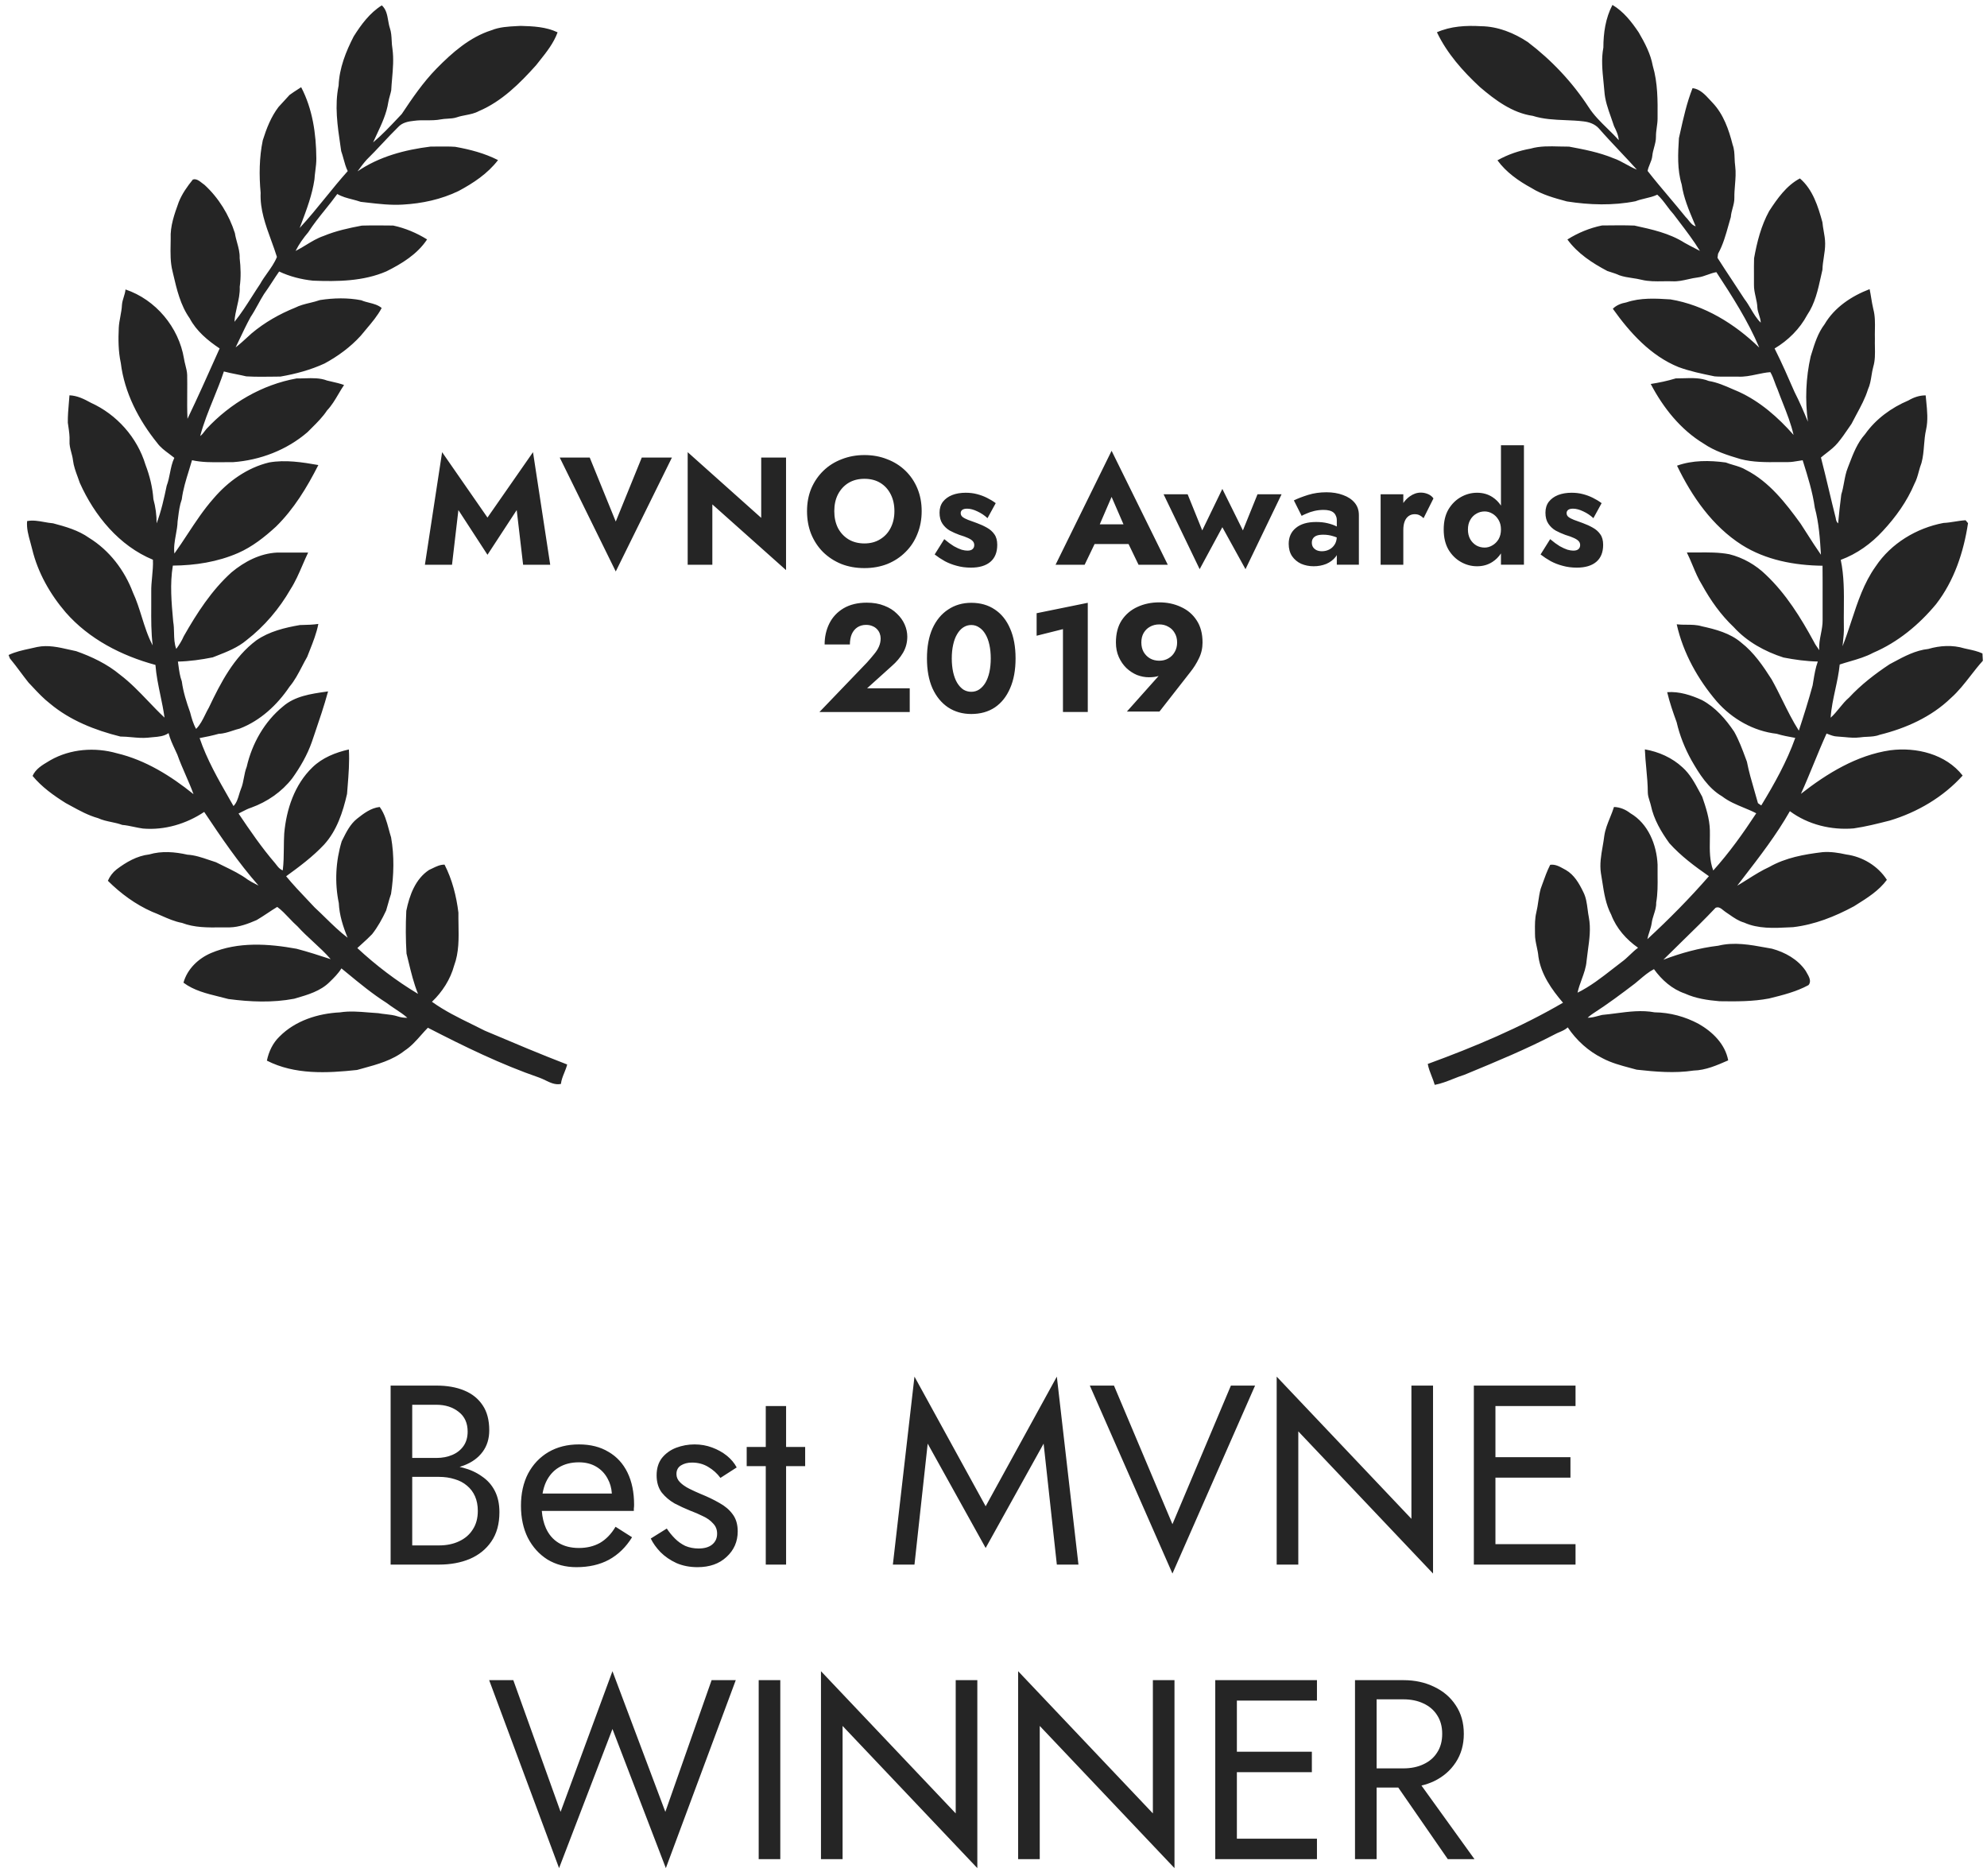 <svg width="215" height="203" viewBox="0 0 215 203" fill="none" xmlns="http://www.w3.org/2000/svg">
<path fill-rule="evenodd" clip-rule="evenodd" d="M177.31 3.501C176.54 2.359 175.673 1.242 174.471 0.533C173.726 1.952 173.493 3.558 173.49 5.146C173.252 6.383 173.379 7.63 173.505 8.87C173.538 9.198 173.572 9.526 173.598 9.853C173.66 10.847 173.99 11.776 174.32 12.703C174.431 13.018 174.543 13.332 174.644 13.648C174.881 14.129 175.12 14.621 175.153 15.167C174.766 14.727 174.346 14.316 173.926 13.905C173.192 13.187 172.458 12.469 171.9 11.6C170.131 8.888 167.884 6.503 165.311 4.55C163.813 3.558 162.067 2.854 160.252 2.836C158.643 2.741 156.974 2.83 155.48 3.49C156.572 5.775 158.277 7.698 160.118 9.407C161.779 10.826 163.635 12.219 165.854 12.535C166.999 12.9 168.192 12.95 169.386 12.999C170.041 13.026 170.697 13.053 171.345 13.133C171.961 13.202 172.578 13.421 173.003 13.894C173.737 14.734 174.501 15.545 175.265 16.355C175.887 17.015 176.509 17.675 177.114 18.35C176.705 18.191 176.321 17.979 175.938 17.767C175.491 17.52 175.044 17.274 174.558 17.111C173.027 16.478 171.398 16.167 169.781 15.864C169.43 15.867 169.076 15.857 168.722 15.848C167.674 15.819 166.622 15.79 165.608 16.081C164.356 16.3 163.141 16.721 162.03 17.344C162.968 18.637 164.315 19.579 165.7 20.335C166.866 21.067 168.199 21.428 169.515 21.785L169.547 21.793C171.996 22.177 174.526 22.256 176.968 21.772C177.313 21.636 177.673 21.551 178.033 21.465C178.472 21.361 178.911 21.257 179.323 21.061C179.723 21.417 180.041 21.844 180.36 22.272C180.59 22.581 180.82 22.89 181.082 23.173C181.286 23.446 181.493 23.717 181.699 23.988C182.481 25.015 183.263 26.042 183.938 27.145C183.758 27.05 183.578 26.957 183.398 26.865C183.014 26.667 182.63 26.47 182.257 26.257C180.634 25.229 178.737 24.815 176.89 24.412L176.855 24.404C175.771 24.363 174.685 24.377 173.603 24.39L173.336 24.393C172.01 24.667 170.742 25.187 169.599 25.91C170.7 27.422 172.292 28.464 173.919 29.318C174.027 29.354 174.136 29.389 174.245 29.424C174.574 29.528 174.902 29.633 175.217 29.78C175.67 29.94 176.143 30.012 176.616 30.083C176.958 30.134 177.3 30.186 177.635 30.271C178.391 30.454 179.165 30.443 179.938 30.431C180.277 30.426 180.615 30.421 180.952 30.433C181.535 30.467 182.097 30.34 182.661 30.213C183.009 30.134 183.357 30.056 183.712 30.015C184.077 29.969 184.42 29.846 184.763 29.723C185.075 29.611 185.387 29.498 185.717 29.444C187.432 32.064 189.135 34.71 190.357 37.605C187.708 35.032 184.421 33.006 180.756 32.391C179.16 32.289 177.506 32.192 175.97 32.718C175.429 32.812 174.909 33.01 174.513 33.403C176.363 35.999 178.612 38.491 181.618 39.712C182.85 40.167 184.138 40.432 185.424 40.696L185.536 40.719C186.034 40.757 186.534 40.751 187.035 40.745C187.364 40.741 187.693 40.737 188.021 40.746C188.725 40.791 189.406 40.647 190.088 40.503C190.575 40.4 191.062 40.297 191.558 40.262C191.76 40.604 191.895 40.975 192.03 41.348C192.123 41.603 192.215 41.859 192.33 42.106C192.509 42.6 192.702 43.089 192.896 43.577C193.345 44.716 193.795 45.854 194.069 47.052C192.399 45.156 190.463 43.452 188.156 42.392C187.926 42.297 187.698 42.197 187.469 42.097C186.635 41.731 185.801 41.365 184.895 41.217C184.021 40.862 183.084 40.892 182.156 40.922C181.876 40.93 181.596 40.939 181.32 40.938C180.437 41.208 179.53 41.398 178.615 41.541C179.962 44.109 181.84 46.481 184.343 47.993C185.547 48.818 186.952 49.257 188.336 49.668C189.684 50.019 191.077 50.007 192.462 49.995C192.812 49.992 193.162 49.989 193.51 49.992C193.856 49.989 194.198 49.931 194.54 49.874C194.711 49.845 194.883 49.816 195.055 49.794L195.109 49.969C195.619 51.599 196.132 53.237 196.369 54.934C196.816 56.588 196.929 58.314 197.032 60.016C196.51 59.274 196.022 58.51 195.535 57.746C195.3 57.379 195.065 57.011 194.827 56.646C193.206 54.411 191.435 52.124 188.93 50.843C188.502 50.583 188.026 50.442 187.55 50.302C187.275 50.221 187 50.14 186.735 50.036C184.982 49.798 183.143 49.776 181.46 50.381C183.074 53.731 185.297 56.931 188.471 58.953C191.069 60.594 194.173 61.169 197.204 61.206C197.216 62.41 197.214 63.614 197.212 64.819C197.211 65.572 197.21 66.324 197.213 67.077C197.221 67.588 197.124 68.087 197.027 68.586C196.914 69.165 196.801 69.744 196.854 70.34C196.809 70.274 196.762 70.209 196.716 70.144C196.553 69.915 196.39 69.686 196.269 69.431C194.848 66.819 193.255 64.251 191.085 62.193C189.988 61.121 188.605 60.329 187.119 59.961C185.986 59.747 184.837 59.759 183.689 59.77C183.3 59.774 182.911 59.778 182.523 59.773C182.751 60.227 182.948 60.698 183.145 61.169C183.446 61.892 183.748 62.615 184.167 63.28C185.089 64.953 186.204 66.531 187.594 67.843C189.033 69.429 190.962 70.486 192.981 71.135C194.203 71.371 195.445 71.546 196.693 71.569C196.444 72.252 196.327 72.967 196.21 73.682C196.184 73.84 196.158 73.998 196.131 74.156C195.685 75.803 195.171 77.425 194.639 79.045C193.975 78.004 193.427 76.897 192.88 75.791C192.498 75.02 192.117 74.249 191.696 73.5C190.769 72.045 189.774 70.587 188.401 69.518C187.205 68.496 185.633 68.083 184.132 67.754C183.59 67.591 183.03 67.589 182.471 67.587C182.122 67.586 181.772 67.585 181.427 67.544C182.119 70.644 183.718 73.504 185.772 75.903C187.429 77.786 189.743 79.102 192.243 79.386C192.882 79.584 193.537 79.702 194.198 79.821L194.253 79.831C193.337 82.412 191.989 84.809 190.574 87.14C190.51 87.096 190.447 87.053 190.385 87.01C190.329 86.971 190.273 86.932 190.217 86.893C190.092 86.433 189.959 85.975 189.825 85.517C189.526 84.489 189.226 83.459 189.021 82.404C188.978 82.29 188.935 82.175 188.893 82.06C188.528 81.075 188.162 80.089 187.649 79.17C186.736 77.806 185.622 76.529 184.164 75.743C182.985 75.204 181.704 74.788 180.395 74.885C180.657 75.993 181.029 77.066 181.419 78.135C181.748 79.568 182.298 80.943 183.009 82.23C183.865 83.726 184.828 85.275 186.35 86.164C187.051 86.705 187.86 87.04 188.669 87.376C189.13 87.567 189.591 87.758 190.032 87.987C188.615 90.148 187.111 92.255 185.38 94.176C184.976 93.118 184.993 91.998 185.011 90.884C185.016 90.526 185.022 90.168 185.014 89.813C184.979 88.561 184.59 87.371 184.186 86.2C184.087 86.02 183.99 85.839 183.892 85.657C183.383 84.707 182.866 83.742 182.052 83.018C180.928 81.974 179.478 81.33 177.98 81.073C178.006 81.762 178.07 82.449 178.134 83.136C178.215 84.005 178.296 84.873 178.298 85.746C178.304 86.063 178.399 86.362 178.494 86.662C178.546 86.827 178.599 86.992 178.636 87.16C178.952 88.654 179.742 89.993 180.624 91.216C181.868 92.609 183.383 93.729 184.91 94.793C182.822 97.192 180.583 99.456 178.249 101.607C178.301 101.336 178.386 101.075 178.471 100.813C178.573 100.501 178.674 100.189 178.72 99.861C178.76 99.542 178.858 99.237 178.955 98.933C179.088 98.519 179.22 98.106 179.204 97.661C179.376 96.691 179.366 95.71 179.356 94.728C179.353 94.335 179.349 93.942 179.356 93.549C179.261 91.392 178.338 89.102 176.409 87.981C175.899 87.58 175.289 87.325 174.639 87.304C174.519 87.692 174.365 88.07 174.212 88.448C173.95 89.092 173.689 89.736 173.589 90.432C173.543 90.822 173.475 91.21 173.408 91.599C173.243 92.546 173.079 93.493 173.223 94.457C173.277 94.764 173.325 95.075 173.373 95.385C173.562 96.613 173.752 97.847 174.338 98.959C174.894 100.435 175.969 101.64 177.243 102.536C176.927 102.764 176.645 103.032 176.364 103.301C176.08 103.571 175.797 103.84 175.479 104.069C175.149 104.318 174.822 104.574 174.494 104.829C173.286 105.771 172.074 106.717 170.697 107.394C170.8 106.902 170.972 106.43 171.145 105.958C171.382 105.308 171.619 104.66 171.672 103.962C171.712 103.577 171.765 103.191 171.818 102.805C171.98 101.63 172.143 100.452 171.924 99.274C171.865 98.984 171.826 98.687 171.788 98.391C171.703 97.736 171.618 97.08 171.309 96.487C170.87 95.579 170.332 94.645 169.436 94.126C169.358 94.085 169.28 94.041 169.202 93.998C168.745 93.743 168.274 93.482 167.736 93.562C167.396 94.229 167.144 94.933 166.893 95.637C166.831 95.81 166.77 95.983 166.707 96.155C166.583 96.603 166.515 97.062 166.448 97.52C166.39 97.92 166.331 98.32 166.235 98.712C166.075 99.37 166.082 100.048 166.089 100.721C166.09 100.83 166.091 100.938 166.092 101.046C166.085 101.518 166.184 101.977 166.283 102.436C166.358 102.787 166.434 103.138 166.462 103.496C166.744 105.417 167.89 107.044 169.122 108.481C164.482 111.186 159.521 113.265 154.489 115.106C154.572 115.572 154.744 116.008 154.915 116.445C155.035 116.749 155.155 117.053 155.244 117.368C155.933 117.24 156.581 116.983 157.23 116.727C157.636 116.566 158.042 116.405 158.459 116.276L158.772 116.146C161.964 114.826 165.161 113.503 168.23 111.903C168.393 111.812 168.566 111.738 168.739 111.665C169.057 111.529 169.376 111.393 169.635 111.15C170.583 112.564 171.877 113.733 173.401 114.488C174.344 114.99 175.375 115.265 176.401 115.539C176.633 115.6 176.864 115.662 177.094 115.726C179.132 115.952 181.207 116.13 183.25 115.822C184.555 115.789 185.787 115.248 186.972 114.729L186.997 114.718C186.671 112.955 185.297 111.623 183.802 110.773C182.336 109.985 180.701 109.539 179.034 109.521C177.643 109.263 176.253 109.444 174.866 109.625C174.363 109.691 173.861 109.756 173.358 109.801C173.212 109.833 173.067 109.873 172.921 109.913C172.549 110.014 172.176 110.116 171.787 110.105C171.971 109.941 172.16 109.781 172.373 109.649C173.937 108.643 175.431 107.53 176.91 106.4C177.07 106.271 177.227 106.137 177.384 106.003C177.883 105.579 178.383 105.152 178.964 104.849C179.799 106.014 180.93 107.019 182.304 107.485C183.487 108.026 184.775 108.211 186.058 108.321C187.853 108.346 189.657 108.362 191.424 108.022L191.431 108.02C192.883 107.662 194.351 107.299 195.68 106.58C196.043 106.176 195.739 105.655 195.493 105.231C195.45 105.158 195.41 105.088 195.374 105.022C194.529 103.786 193.144 103.02 191.73 102.637C191.512 102.599 191.294 102.559 191.075 102.519C189.37 102.207 187.634 101.89 185.919 102.315C183.883 102.555 181.9 103.101 179.983 103.83C180.663 103.15 181.352 102.479 182.041 101.809C183.254 100.628 184.466 99.447 185.628 98.214C185.953 98.06 186.221 98.278 186.471 98.483C186.544 98.543 186.615 98.601 186.686 98.648C186.832 98.744 186.976 98.844 187.121 98.945C187.62 99.293 188.124 99.643 188.718 99.811C190.241 100.498 191.95 100.411 193.589 100.328C193.737 100.32 193.884 100.313 194.03 100.306C196.354 100.035 198.554 99.155 200.605 98.049C200.684 97.999 200.763 97.95 200.842 97.9C202.058 97.139 203.299 96.361 204.166 95.188C203.201 93.681 201.52 92.673 199.761 92.444C198.926 92.255 198.07 92.127 197.216 92.191C195.228 92.429 193.212 92.788 191.448 93.793C190.632 94.164 189.874 94.641 189.116 95.118C188.737 95.357 188.358 95.595 187.972 95.821C188.189 95.537 188.408 95.254 188.626 94.971C190.42 92.647 192.219 90.315 193.671 87.759C195.635 89.218 198.153 89.826 200.572 89.623C201.872 89.435 203.139 89.114 204.41 88.791L204.49 88.771C207.469 87.871 210.266 86.235 212.365 83.905C210.548 81.578 207.347 80.806 204.528 81.17C200.915 81.7 197.705 83.665 194.866 85.883C195.358 84.802 195.81 83.702 196.261 82.602C196.708 81.516 197.154 80.429 197.639 79.36C197.704 79.384 197.769 79.409 197.834 79.434C198.148 79.554 198.465 79.676 198.807 79.682C199.066 79.694 199.326 79.719 199.585 79.744C200.14 79.797 200.696 79.851 201.253 79.776C201.509 79.736 201.77 79.724 202.031 79.712C202.488 79.69 202.945 79.669 203.379 79.497C206.203 78.801 208.976 77.569 211.094 75.517C211.906 74.798 212.57 73.945 213.233 73.093C213.66 72.544 214.086 71.996 214.552 71.483C214.54 71.222 214.525 70.961 214.51 70.701L214.51 70.697C214.004 70.462 213.462 70.344 212.922 70.228C212.798 70.201 212.674 70.174 212.551 70.146C211.282 69.757 209.905 69.838 208.642 70.21C207.268 70.355 206.04 71.015 204.839 71.661C204.712 71.729 204.586 71.797 204.46 71.864C202.885 72.908 201.369 74.075 200.08 75.465C199.685 75.798 199.36 76.197 199.036 76.595C198.736 76.963 198.436 77.331 198.081 77.647C198.149 76.612 198.368 75.603 198.586 74.594C198.78 73.698 198.974 72.803 199.063 71.891C199.421 71.772 199.783 71.666 200.146 71.56C201.017 71.306 201.888 71.052 202.691 70.619C205.355 69.484 207.647 67.583 209.492 65.359C211.449 62.835 212.474 59.728 212.947 56.6C212.92 56.568 212.883 56.524 212.843 56.477C212.785 56.408 212.722 56.333 212.683 56.285C212.29 56.306 211.901 56.368 211.513 56.43C211.106 56.495 210.699 56.56 210.287 56.577C207.379 57.128 204.62 58.779 202.953 61.279C201.688 63.05 201.012 65.106 200.338 67.159C200.033 68.088 199.728 69.016 199.369 69.917C199.383 69.773 199.398 69.63 199.414 69.486C199.474 68.919 199.535 68.351 199.512 67.779C199.5 67.145 199.506 66.51 199.512 65.874C199.528 64.097 199.544 62.318 199.175 60.571C200.92 59.926 202.477 58.811 203.733 57.438C205.129 55.937 206.345 54.245 207.145 52.346C207.372 51.927 207.496 51.472 207.62 51.016C207.706 50.702 207.792 50.388 207.911 50.086C208.084 49.457 208.137 48.811 208.189 48.166C208.235 47.603 208.281 47.04 208.407 46.488C208.634 45.474 208.529 44.437 208.426 43.412C208.404 43.199 208.383 42.986 208.364 42.775C207.692 42.77 207.071 42.988 206.499 43.323C204.66 44.1 202.975 45.323 201.811 46.968C200.979 47.892 200.529 49.064 200.089 50.212C200.041 50.337 199.993 50.462 199.945 50.586C199.733 51.102 199.633 51.647 199.532 52.194C199.452 52.629 199.372 53.066 199.235 53.488C199.095 54.53 198.989 55.578 198.89 56.627C198.721 56.479 198.655 56.267 198.634 56.052C198.38 55.054 198.142 54.051 197.903 53.048C197.621 51.864 197.339 50.679 197.032 49.499C197.229 49.329 197.434 49.169 197.64 49.01C198.072 48.673 198.505 48.337 198.855 47.909C199.276 47.407 199.648 46.863 200.018 46.321C200.125 46.165 200.232 46.008 200.34 45.853C200.512 45.51 200.695 45.172 200.878 44.833C201.352 43.956 201.827 43.078 202.122 42.122C202.34 41.651 202.422 41.145 202.503 40.638C202.555 40.32 202.606 40.002 202.691 39.693C202.901 38.996 202.887 38.274 202.872 37.552C202.866 37.252 202.86 36.952 202.87 36.654C202.86 36.336 202.865 36.017 202.871 35.697C202.885 34.938 202.898 34.177 202.698 33.438C202.601 33.034 202.534 32.624 202.467 32.214C202.416 31.903 202.365 31.591 202.3 31.281C200.356 32.023 198.494 33.25 197.421 35.087C196.703 36.028 196.352 37.164 196.007 38.282C195.979 38.374 195.95 38.468 195.921 38.56C195.398 40.868 195.303 43.275 195.62 45.622C195.175 44.53 194.704 43.449 194.17 42.398C193.483 40.817 192.79 39.239 192.017 37.701C193.48 36.833 194.737 35.587 195.544 34.075C196.384 32.84 196.708 31.371 197.026 29.93C197.082 29.676 197.138 29.423 197.196 29.172C197.205 28.723 197.273 28.28 197.341 27.837C197.418 27.34 197.494 26.843 197.487 26.339C197.486 25.887 197.408 25.443 197.33 25C197.275 24.683 197.219 24.367 197.192 24.047C196.723 22.334 196.15 20.493 194.756 19.304C193.305 20.068 192.309 21.484 191.429 22.835C190.561 24.413 190.113 26.181 189.797 27.943C189.778 28.525 189.781 29.108 189.784 29.691C189.786 30.059 189.788 30.427 189.785 30.796C189.774 31.251 189.872 31.691 189.97 32.131C190.055 32.512 190.139 32.893 190.154 33.285C190.172 33.554 190.253 33.808 190.334 34.062C190.422 34.337 190.51 34.612 190.519 34.906C190.075 34.476 189.762 33.947 189.449 33.418C189.232 33.051 189.015 32.684 188.754 32.35C188.33 31.691 187.897 31.037 187.464 30.384C186.917 29.558 186.369 28.731 185.839 27.892L185.9 27.451C186.442 26.473 186.742 25.393 187.042 24.317C187.12 24.035 187.199 23.753 187.282 23.474C187.303 23.152 187.387 22.842 187.471 22.531C187.575 22.149 187.678 21.767 187.664 21.365C187.658 20.911 187.695 20.458 187.732 20.005C187.787 19.332 187.841 18.659 187.755 17.984C187.712 17.697 187.701 17.405 187.69 17.113C187.671 16.618 187.653 16.124 187.477 15.656C187.065 14.024 186.487 12.361 185.307 11.118C185.212 11.018 185.116 10.914 185.02 10.809C184.494 10.237 183.936 9.63 183.14 9.535C182.522 11.101 182.156 12.743 181.792 14.379C181.75 14.569 181.708 14.759 181.665 14.948C181.56 16.618 181.469 18.342 181.965 19.96C182.169 21.371 182.725 22.693 183.275 24C183.343 24.163 183.411 24.324 183.478 24.486C183.137 24.381 182.923 24.11 182.709 23.839C182.606 23.709 182.502 23.578 182.385 23.467C181.797 22.736 181.192 22.019 180.586 21.301C179.804 20.375 179.021 19.449 178.277 18.493C178.321 18.234 178.421 17.992 178.521 17.748C178.638 17.466 178.755 17.182 178.784 16.872C178.812 16.558 178.895 16.255 178.978 15.951C179.083 15.565 179.188 15.179 179.18 14.774C179.176 14.439 179.222 14.109 179.267 13.78C179.311 13.466 179.354 13.154 179.355 12.838L179.355 12.795C179.369 10.893 179.382 8.952 178.835 7.12C178.6 5.822 177.968 4.63 177.31 3.501ZM38.274 3.934C39.083 2.652 40.01 1.394 41.313 0.58C41.791 1.011 41.895 1.61 42 2.212C42.05 2.496 42.099 2.781 42.188 3.048C42.335 3.481 42.358 3.934 42.382 4.387V4.387C42.397 4.688 42.413 4.988 42.464 5.284C42.613 6.354 42.52 7.426 42.427 8.496L42.427 8.497C42.39 8.923 42.353 9.35 42.331 9.776C42.292 9.975 42.237 10.171 42.182 10.366C42.118 10.595 42.054 10.823 42.015 11.058C41.829 12.284 41.301 13.408 40.778 14.524L40.778 14.524L40.777 14.524C40.639 14.818 40.502 15.112 40.371 15.406C41.324 14.61 42.185 13.697 43.042 12.788L43.042 12.788C43.185 12.637 43.327 12.485 43.47 12.335C44.612 10.617 45.783 8.903 47.231 7.423C48.928 5.693 50.831 4.017 53.179 3.272C54.051 2.92 54.995 2.871 55.926 2.823L55.926 2.823C56.062 2.816 56.197 2.809 56.331 2.801C57.688 2.838 59.086 2.899 60.333 3.498C59.907 4.669 59.14 5.632 58.375 6.591L58.375 6.591C58.25 6.748 58.126 6.905 58.002 7.062C56.229 9.038 54.284 10.976 51.807 12.024C51.366 12.266 50.88 12.361 50.394 12.456C50.071 12.519 49.748 12.582 49.438 12.689C49.108 12.802 48.765 12.821 48.422 12.841C48.183 12.854 47.944 12.868 47.708 12.913C47.191 13.018 46.667 13.015 46.143 13.012C45.699 13.009 45.256 13.007 44.816 13.069C44.193 13.13 43.521 13.258 43.083 13.747C42.501 14.317 41.944 14.911 41.387 15.505L41.386 15.505C40.829 16.099 40.272 16.693 39.69 17.263C39.327 17.665 39.004 18.1 38.686 18.54C41.027 16.932 43.82 16.203 46.596 15.858C46.873 15.86 47.151 15.857 47.429 15.854C48.038 15.848 48.649 15.841 49.257 15.883C50.852 16.169 52.436 16.58 53.888 17.32C52.776 18.776 51.218 19.811 49.621 20.663C47.737 21.574 45.668 22.018 43.589 22.134C42.289 22.214 40.993 22.064 39.703 21.914C39.482 21.889 39.261 21.863 39.041 21.839C38.739 21.733 38.429 21.652 38.118 21.572C37.558 21.428 36.999 21.284 36.495 20.988C36.076 21.571 35.626 22.129 35.177 22.688L35.177 22.688L35.177 22.688C34.541 23.478 33.905 24.268 33.357 25.123C32.826 25.746 32.349 26.416 31.983 27.149C32.376 26.953 32.752 26.724 33.128 26.495L33.128 26.495C33.734 26.126 34.339 25.758 35.013 25.529C36.341 24.976 37.75 24.672 39.158 24.407C40.286 24.376 41.416 24.387 42.545 24.401C43.843 24.677 45.083 25.203 46.213 25.902C45.16 27.499 43.484 28.522 41.813 29.356C39.319 30.434 36.537 30.471 33.866 30.364C32.603 30.233 31.357 29.916 30.204 29.374C29.948 29.74 29.704 30.114 29.461 30.488C29.165 30.943 28.869 31.398 28.551 31.837C28.323 32.199 28.117 32.574 27.911 32.949C27.657 33.41 27.404 33.87 27.11 34.307C26.677 35.1 26.289 35.917 25.902 36.734C25.768 37.017 25.634 37.3 25.497 37.583C25.952 37.231 26.377 36.842 26.801 36.453C26.949 36.318 27.097 36.182 27.246 36.048C28.646 34.878 30.241 33.971 31.928 33.291C32.437 33.031 32.986 32.898 33.536 32.765L33.537 32.765C33.903 32.676 34.269 32.587 34.624 32.461C36.104 32.233 37.62 32.198 39.092 32.484C39.363 32.602 39.652 32.675 39.941 32.748L39.941 32.748C40.425 32.869 40.907 32.991 41.299 33.322C40.853 34.162 40.243 34.883 39.633 35.603C39.43 35.844 39.226 36.084 39.029 36.329C37.911 37.556 36.566 38.539 35.114 39.327C33.6 40.023 31.984 40.457 30.351 40.739C30.147 40.742 29.943 40.745 29.739 40.748L29.738 40.748C28.709 40.763 27.677 40.777 26.65 40.718C26.299 40.633 25.945 40.563 25.59 40.492C25.132 40.401 24.674 40.309 24.223 40.188C23.896 41.181 23.503 42.15 23.109 43.12C22.569 44.45 22.029 45.779 21.662 47.17C21.856 47.039 21.993 46.854 22.13 46.67C22.197 46.58 22.264 46.489 22.338 46.405C24.923 43.622 28.365 41.609 32.106 40.94C32.402 40.947 32.701 40.938 33.001 40.928C33.812 40.903 34.629 40.877 35.397 41.172C35.542 41.206 35.687 41.24 35.831 41.273L35.832 41.273C36.302 41.38 36.772 41.488 37.229 41.65C37.013 41.968 36.817 42.3 36.621 42.633L36.621 42.633C36.254 43.256 35.886 43.879 35.385 44.408C34.923 45.109 34.333 45.696 33.743 46.283L33.743 46.283C33.589 46.436 33.434 46.59 33.282 46.745C31.04 48.685 28.149 49.789 25.214 50.001C24.823 49.994 24.431 49.999 24.039 50.004H24.039C22.945 50.016 21.85 50.029 20.776 49.789C20.67 50.161 20.556 50.531 20.441 50.901L20.441 50.901C20.122 51.927 19.804 52.953 19.668 54.024C19.442 54.648 19.359 55.303 19.276 55.957C19.257 56.108 19.238 56.258 19.217 56.409C19.204 56.895 19.117 57.374 19.029 57.852C18.907 58.526 18.784 59.198 18.87 59.887C19.362 59.202 19.827 58.496 20.291 57.79C21.168 56.459 22.044 55.127 23.102 53.931C24.675 52.085 26.753 50.597 29.125 50.03C30.893 49.72 32.695 50.005 34.446 50.312C33.221 52.727 31.797 55.08 29.852 56.983C28.627 58.105 27.299 59.155 25.771 59.825C23.552 60.796 21.116 61.173 18.702 61.191C18.373 63.173 18.556 65.201 18.736 67.191L18.743 67.273C18.814 67.665 18.823 68.065 18.832 68.463C18.846 69.053 18.86 69.641 19.072 70.204C19.387 69.773 19.675 69.32 19.885 68.829C21.309 66.327 22.895 63.866 25.045 61.925C26.443 60.761 28.132 59.873 29.976 59.782C30.536 59.779 31.097 59.78 31.658 59.782H31.658C32.22 59.783 32.781 59.784 33.342 59.781C33.122 60.234 32.922 60.698 32.722 61.163C32.342 62.044 31.961 62.926 31.443 63.736C30.224 65.859 28.607 67.764 26.673 69.261C25.725 70.061 24.56 70.516 23.415 70.963C23.282 71.014 23.15 71.066 23.018 71.118C21.779 71.367 20.517 71.545 19.251 71.575C19.272 71.72 19.292 71.865 19.311 72.011L19.311 72.011C19.389 72.589 19.467 73.165 19.673 73.716C19.827 74.87 20.182 75.977 20.573 77.068C20.732 77.686 20.904 78.301 21.22 78.861C21.66 78.416 21.931 77.866 22.202 77.315C22.33 77.056 22.457 76.796 22.603 76.547C23.883 73.86 25.308 71.082 27.746 69.272C29.14 68.308 30.821 67.904 32.465 67.62C32.541 67.618 32.617 67.616 32.693 67.615H32.694C33.279 67.602 33.865 67.589 34.446 67.501C34.253 68.502 33.875 69.456 33.498 70.405C33.411 70.625 33.323 70.846 33.238 71.066C33.041 71.406 32.859 71.756 32.677 72.106C32.28 72.869 31.883 73.632 31.327 74.292C30.001 76.264 28.169 77.968 25.936 78.825C25.669 78.888 25.407 78.974 25.145 79.06C24.665 79.217 24.186 79.375 23.674 79.387C22.99 79.578 22.297 79.723 21.599 79.852C22.388 82.174 23.608 84.306 24.821 86.426C24.97 86.686 25.118 86.945 25.266 87.205C25.6 86.864 25.737 86.407 25.872 85.954L25.872 85.954C25.933 85.75 25.994 85.547 26.072 85.356C26.237 84.965 26.314 84.551 26.392 84.137C26.467 83.739 26.542 83.34 26.694 82.962C27.269 80.444 28.613 78.066 30.621 76.428C31.905 75.313 33.634 75.067 35.259 74.835L35.499 74.801C35.07 76.376 34.542 77.924 34.015 79.471C33.923 79.74 33.831 80.009 33.74 80.278C33.245 81.687 32.488 82.994 31.622 84.203C30.489 85.671 28.92 86.745 27.191 87.374C26.843 87.484 26.521 87.65 26.198 87.817C26.07 87.883 25.942 87.95 25.812 88.013C27.058 89.866 28.323 91.713 29.782 93.406C29.818 93.451 29.853 93.498 29.889 93.544C30.082 93.797 30.282 94.057 30.596 94.16C30.695 93.366 30.703 92.566 30.712 91.765V91.765C30.717 91.235 30.722 90.705 30.754 90.177C30.982 87.555 31.878 84.872 33.807 83.017C34.882 81.97 36.311 81.408 37.748 81.082C37.827 82.432 37.719 83.774 37.612 85.118L37.612 85.118C37.591 85.378 37.57 85.638 37.55 85.898C37.098 87.865 36.447 89.871 35.059 91.386C33.837 92.688 32.398 93.757 30.961 94.801C31.689 95.685 32.478 96.517 33.267 97.348L33.268 97.349C33.532 97.627 33.795 97.905 34.057 98.185C34.447 98.544 34.827 98.915 35.206 99.286C35.979 100.041 36.753 100.797 37.612 101.45C37.119 100.253 36.72 99.003 36.659 97.701C36.2 95.491 36.32 93.174 36.974 91.018C37.007 90.953 37.039 90.888 37.071 90.823C37.48 90.003 37.902 89.155 38.631 88.576C39.354 88.002 40.139 87.408 41.087 87.305C41.611 88.025 41.839 88.87 42.067 89.713C42.146 90.007 42.225 90.301 42.317 90.589C42.674 92.606 42.62 94.689 42.312 96.709C42.187 97.063 42.087 97.424 41.987 97.786L41.987 97.786L41.987 97.786C41.921 98.028 41.854 98.269 41.78 98.509C41.357 99.407 40.878 100.287 40.261 101.068C39.911 101.434 39.536 101.775 39.16 102.115L39.16 102.116L39.159 102.116C38.993 102.266 38.828 102.416 38.664 102.569C40.676 104.438 42.878 106.116 45.231 107.525C44.769 106.39 44.481 105.197 44.193 104.006L44.193 104.006C44.125 103.724 44.057 103.443 43.986 103.163C43.891 101.626 43.887 100.081 43.962 98.542C44.301 96.871 44.943 95.085 46.432 94.114C46.552 94.061 46.671 94.003 46.79 93.945L46.79 93.945C47.208 93.741 47.628 93.535 48.103 93.543C48.928 95.158 49.383 96.944 49.602 98.738C49.596 99.166 49.604 99.599 49.612 100.032C49.64 101.531 49.668 103.046 49.139 104.461C48.734 105.956 47.857 107.319 46.739 108.38C48.103 109.362 49.607 110.1 51.11 110.836C51.56 111.057 52.01 111.278 52.456 111.505L52.777 111.641C55.63 112.848 58.482 114.054 61.37 115.165C61.297 115.469 61.179 115.758 61.062 116.047C60.902 116.442 60.742 116.837 60.692 117.269C60.087 117.395 59.55 117.136 59.017 116.878C58.8 116.774 58.584 116.669 58.365 116.591C54.194 115.152 50.219 113.207 46.297 111.188C46.041 111.448 45.798 111.722 45.555 111.995L45.555 111.996C45.011 112.609 44.466 113.223 43.774 113.673C42.465 114.707 40.846 115.15 39.263 115.583C39.051 115.641 38.84 115.698 38.631 115.757C35.374 116.108 31.885 116.284 28.878 114.747C29.08 113.776 29.515 112.842 30.234 112.152C31.944 110.417 34.41 109.643 36.788 109.526C37.815 109.365 38.845 109.45 39.873 109.535C40.228 109.564 40.584 109.594 40.938 109.613C41.2 109.662 41.465 109.692 41.73 109.722L41.73 109.722C42.172 109.772 42.613 109.821 43.039 109.961C43.373 110.072 43.723 110.121 44.077 110.113C43.682 109.761 43.24 109.469 42.798 109.178L42.798 109.177C42.471 108.961 42.143 108.745 41.835 108.505C40.319 107.544 38.933 106.403 37.549 105.263C37.347 105.098 37.146 104.932 36.944 104.767C36.605 105.323 36.138 105.782 35.673 106.234C34.683 107.226 33.301 107.626 31.992 108.004L31.836 108.05C29.49 108.498 27.071 108.393 24.716 108.083C24.378 107.991 24.034 107.906 23.689 107.821C22.342 107.49 20.972 107.153 19.852 106.314C20.265 104.831 21.459 103.694 22.843 103.104C25.761 101.871 29.042 102.089 32.09 102.645C33.335 102.972 34.559 103.369 35.782 103.771C35.204 103.099 34.553 102.499 33.902 101.899C33.318 101.361 32.734 100.822 32.202 100.232C31.88 99.949 31.584 99.638 31.288 99.326C30.881 98.897 30.474 98.467 29.997 98.116C29.642 98.33 29.295 98.56 28.949 98.79C28.563 99.045 28.177 99.301 27.778 99.536C26.852 99.938 25.883 100.307 24.861 100.331C24.541 100.328 24.22 100.332 23.897 100.335H23.897C22.474 100.349 21.037 100.364 19.689 99.846C18.906 99.702 18.183 99.383 17.459 99.064L17.459 99.064C17.126 98.917 16.793 98.77 16.453 98.64C14.664 97.849 13.06 96.67 11.672 95.291C11.877 94.811 12.199 94.385 12.608 94.061C13.651 93.271 14.825 92.59 16.144 92.439C17.495 92.041 18.922 92.16 20.276 92.466C21.085 92.512 21.841 92.77 22.598 93.028L22.598 93.028L22.598 93.028C22.852 93.115 23.106 93.202 23.361 93.28C23.658 93.432 23.959 93.578 24.26 93.724L24.26 93.724C25.141 94.152 26.023 94.58 26.811 95.167C27.067 95.342 27.343 95.483 27.619 95.625C27.739 95.686 27.858 95.747 27.976 95.811C25.791 93.328 23.929 90.588 22.095 87.84C20.159 89.135 17.796 89.839 15.467 89.638C15.137 89.594 14.812 89.525 14.487 89.457C14.069 89.368 13.652 89.28 13.225 89.245C12.844 89.103 12.447 89.018 12.05 88.934C11.56 88.831 11.07 88.727 10.613 88.514C9.565 88.224 8.607 87.699 7.656 87.178C7.471 87.076 7.287 86.975 7.102 86.876C5.794 86.056 4.519 85.144 3.525 83.944C3.855 83.193 4.571 82.769 5.249 82.368C5.319 82.326 5.389 82.285 5.458 82.243C7.622 81.013 10.279 80.817 12.65 81.495C15.734 82.226 18.489 83.945 20.939 85.919C20.684 85.215 20.385 84.529 20.086 83.843L20.086 83.843C19.77 83.117 19.453 82.39 19.189 81.642C19.106 81.456 19.02 81.271 18.933 81.086C18.664 80.51 18.395 79.933 18.241 79.313C17.742 79.659 17.157 79.705 16.575 79.752C16.385 79.767 16.196 79.782 16.01 79.807C15.418 79.864 14.829 79.811 14.24 79.758L14.24 79.758C13.835 79.722 13.43 79.685 13.023 79.684C10.297 79.005 7.597 77.949 5.413 76.122C4.711 75.579 4.107 74.934 3.504 74.289L3.504 74.289C3.366 74.142 3.228 73.994 3.088 73.848C2.785 73.469 2.494 73.081 2.203 72.692L2.203 72.692C1.835 72.199 1.467 71.706 1.073 71.235C1.035 71.143 0.963 70.958 0.928 70.865C1.657 70.513 2.445 70.344 3.231 70.174C3.497 70.117 3.762 70.06 4.025 69.996C5.189 69.757 6.339 70.019 7.475 70.279L7.476 70.279C7.734 70.338 7.991 70.397 8.248 70.449C9.934 71.045 11.581 71.829 12.969 72.98C14.098 73.832 15.074 74.853 16.05 75.873L16.051 75.873C16.624 76.473 17.198 77.072 17.802 77.637C17.692 76.828 17.525 76.028 17.358 75.228C17.131 74.139 16.904 73.05 16.819 71.936C13.168 70.949 9.632 69.144 7.107 66.252C5.417 64.282 4.096 61.957 3.483 59.42C3.423 59.166 3.352 58.912 3.282 58.658C3.073 57.91 2.864 57.157 2.933 56.375C3.557 56.255 4.172 56.366 4.787 56.476H4.787C5.104 56.533 5.422 56.59 5.74 56.615C7.097 56.976 8.481 57.366 9.641 58.191C11.835 59.541 13.479 61.696 14.383 64.102C14.779 64.949 15.058 65.842 15.338 66.734C15.669 67.791 15.999 68.847 16.522 69.825C16.349 68.426 16.357 67.018 16.365 65.61C16.368 65.09 16.371 64.57 16.365 64.05C16.353 63.498 16.406 62.948 16.459 62.399C16.517 61.786 16.576 61.173 16.546 60.556C12.898 59.05 10.23 55.799 8.638 52.249C8.566 52.032 8.486 51.817 8.407 51.601C8.188 51.009 7.969 50.417 7.894 49.784C7.862 49.501 7.788 49.224 7.714 48.948C7.604 48.537 7.495 48.127 7.524 47.696C7.549 47.174 7.474 46.66 7.398 46.146L7.398 46.146C7.378 46.007 7.357 45.868 7.339 45.73C7.328 45 7.391 44.271 7.454 43.543C7.476 43.284 7.498 43.025 7.517 42.767C8.363 42.799 9.112 43.176 9.837 43.576C12.631 44.837 14.85 47.328 15.741 50.277C16.199 51.472 16.506 52.722 16.598 54.003C16.835 54.856 16.949 55.733 16.947 56.619C17.447 55.303 17.749 53.926 18.036 52.55C18.205 52.107 18.298 51.643 18.39 51.18C18.502 50.617 18.614 50.055 18.863 49.533C18.677 49.379 18.481 49.233 18.285 49.088C17.823 48.746 17.362 48.404 17.019 47.935C15.009 45.447 13.462 42.48 13.071 39.272C12.799 38.017 12.792 36.726 12.852 35.449C12.874 35.039 12.949 34.636 13.024 34.234C13.102 33.812 13.18 33.389 13.198 32.959C13.222 32.674 13.306 32.403 13.39 32.133C13.473 31.865 13.556 31.598 13.58 31.317C16.839 32.409 19.344 35.399 19.908 38.799C19.944 39.042 20.005 39.28 20.065 39.518C20.153 39.865 20.241 40.211 20.253 40.57C20.265 41.223 20.261 41.876 20.257 42.529C20.251 43.455 20.245 44.382 20.287 45.308C21.391 43.011 22.431 40.683 23.471 38.354L23.765 37.698C22.485 36.843 21.254 35.822 20.522 34.435C19.524 33.024 19.125 31.311 18.738 29.648C18.714 29.544 18.69 29.44 18.665 29.336C18.424 28.386 18.442 27.393 18.46 26.413L18.46 26.413C18.464 26.215 18.468 26.018 18.469 25.822C18.404 24.46 18.873 23.16 19.328 21.899L19.339 21.869C19.696 20.969 20.26 20.176 20.865 19.427C21.229 19.3 21.562 19.564 21.866 19.804L21.866 19.804C21.958 19.877 22.048 19.948 22.134 20.005C23.659 21.408 24.788 23.245 25.416 25.221C25.468 25.569 25.562 25.909 25.655 26.249C25.806 26.796 25.956 27.343 25.932 27.919C26.049 28.952 26.086 29.993 25.939 31.026C25.975 31.746 25.815 32.438 25.655 33.132C25.527 33.688 25.398 34.245 25.37 34.819C26.075 33.948 26.677 33.003 27.279 32.059C27.564 31.611 27.85 31.163 28.146 30.724C28.373 30.31 28.648 29.923 28.924 29.536C29.318 28.981 29.712 28.427 29.964 27.796C29.779 27.198 29.561 26.603 29.344 26.008C28.735 24.34 28.124 22.664 28.201 20.861C28.029 18.968 28.047 17.048 28.432 15.184C28.832 13.909 29.325 12.637 30.14 11.57C30.324 11.367 30.51 11.166 30.696 10.965L30.696 10.965C30.908 10.736 31.12 10.507 31.329 10.274C31.632 10.049 31.95 9.845 32.268 9.64L32.268 9.64C32.375 9.572 32.481 9.504 32.587 9.434C33.82 11.789 34.209 14.476 34.228 17.11C34.237 17.567 34.179 18.018 34.122 18.469C34.083 18.781 34.043 19.092 34.025 19.406C33.783 21.068 33.188 22.643 32.598 24.206C32.54 24.359 32.482 24.512 32.425 24.665C33.407 23.607 34.318 22.486 35.228 21.365C36.012 20.4 36.796 19.435 37.625 18.511C37.417 18.09 37.295 17.641 37.172 17.191L37.172 17.191L37.172 17.191C37.095 16.909 37.017 16.626 36.919 16.351C36.892 16.161 36.864 15.971 36.836 15.781C36.517 13.622 36.191 11.422 36.64 9.258C36.714 7.371 37.42 5.588 38.274 3.934ZM162.409 48.172L162.409 54.698C162.161 54.323 161.859 54.021 161.502 53.789C161.02 53.469 160.459 53.309 159.822 53.309C159.207 53.309 158.625 53.464 158.077 53.773C157.527 54.082 157.076 54.53 156.725 55.115C156.384 55.701 156.214 56.424 156.214 57.286C156.214 58.136 156.384 58.86 156.725 59.456C157.076 60.042 157.527 60.489 158.077 60.799C158.625 61.108 159.207 61.263 159.822 61.263C160.459 61.263 161.02 61.102 161.502 60.782C161.859 60.551 162.161 60.248 162.409 59.873L162.409 61.097L164.896 61.097L164.896 48.172L162.409 48.172ZM162.146 56.242C162.32 56.529 162.409 56.877 162.409 57.286C162.409 57.694 162.32 58.048 162.146 58.346C161.969 58.633 161.745 58.854 161.47 59.009C161.207 59.164 160.931 59.241 160.646 59.241C160.316 59.241 160.015 59.164 159.74 59.009C159.466 58.843 159.246 58.617 159.08 58.33C158.916 58.032 158.835 57.684 158.835 57.286C158.835 56.888 158.916 56.546 159.08 56.258C159.246 55.96 159.466 55.734 159.74 55.579C160.015 55.413 160.316 55.331 160.646 55.331C160.931 55.331 161.207 55.408 161.47 55.562C161.745 55.717 161.969 55.944 162.146 56.242ZM117.362 61.098L118.437 58.861L122.114 58.861L123.194 61.098L126.357 61.098L120.278 48.77L114.215 61.098L117.362 61.098ZM118.999 56.724L121.564 56.724L120.278 53.758L118.999 56.724ZM52.747 60.02L49.6 55.182L48.909 61.098L45.976 61.098L47.838 48.919L52.747 55.994L57.673 48.919L59.535 61.098L56.602 61.098L55.91 55.182L52.747 60.02ZM106.651 167.472L100.379 156.183L98.949 169.27L96.611 169.27L98.949 148.934L106.651 162.961L114.353 148.934L116.692 169.27L114.353 169.27L112.923 156.183L106.651 167.472ZM44.604 167.195L44.604 159.779L47.492 159.779C48.116 159.779 48.684 159.863 49.198 160.028C49.712 160.177 50.152 160.407 50.518 160.721C50.904 161.035 51.197 161.421 51.399 161.882C51.6 162.344 51.701 162.869 51.701 163.46C51.701 164.252 51.518 164.925 51.151 165.479C50.803 166.032 50.307 166.456 49.666 166.752C49.042 167.048 48.318 167.195 47.492 167.195L44.604 167.195ZM50.078 158.784C49.965 158.754 49.849 158.727 49.732 158.702C49.899 158.652 50.06 158.596 50.216 158.535C51.078 158.203 51.747 157.714 52.224 157.068C52.701 156.422 52.939 155.648 52.939 154.744C52.939 153.638 52.701 152.734 52.224 152.032C51.747 151.314 51.078 150.779 50.216 150.427C49.372 150.077 48.373 149.903 47.218 149.903L42.266 149.903L42.266 169.27L47.492 169.27C48.739 169.27 49.849 169.067 50.821 168.662C51.811 168.237 52.591 167.61 53.159 166.779C53.746 165.932 54.039 164.871 54.039 163.598C54.039 162.712 53.874 161.947 53.544 161.301C53.214 160.656 52.747 160.13 52.141 159.725C51.555 159.301 50.867 158.987 50.078 158.784ZM47.218 157.732L44.604 157.732L44.604 151.978L47.218 151.978C48.189 151.978 48.996 152.236 49.638 152.752C50.28 153.25 50.601 153.96 50.601 154.882C50.601 155.491 50.454 156.008 50.161 156.431C49.867 156.856 49.464 157.178 48.95 157.4C48.437 157.621 47.859 157.732 47.218 157.732ZM62.367 169.548C63.724 169.548 64.897 169.28 65.888 168.745C66.896 168.192 67.731 167.381 68.391 166.311L66.603 165.177C66.144 165.951 65.585 166.532 64.925 166.92C64.264 167.288 63.504 167.473 62.642 167.473C61.78 167.473 61.046 167.288 60.441 166.92C59.836 166.55 59.377 166.015 59.065 165.315C58.828 164.781 58.682 164.164 58.625 163.461L68.583 163.461L68.583 163.213C68.602 163.064 68.611 162.926 68.611 162.797C68.611 161.45 68.372 160.289 67.896 159.311C67.419 158.333 66.731 157.586 65.833 157.069C64.952 156.534 63.889 156.267 62.642 156.267C61.395 156.267 60.294 156.543 59.341 157.098C58.405 157.651 57.672 158.426 57.14 159.422C56.626 160.417 56.37 161.58 56.37 162.908C56.37 164.217 56.617 165.369 57.112 166.367C57.626 167.363 58.332 168.146 59.231 168.718C60.147 169.271 61.193 169.548 62.367 169.548ZM59.093 160.307C58.917 160.681 58.788 161.106 58.706 161.58L66.205 161.58C66.163 160.974 66.011 160.439 65.75 159.975C65.457 159.422 65.044 158.988 64.512 158.674C63.98 158.361 63.357 158.204 62.642 158.204C61.798 158.204 61.074 158.388 60.468 158.758C59.882 159.108 59.423 159.625 59.093 160.307ZM70.415 166.449L72.148 165.369C72.405 165.757 72.699 166.117 73.029 166.449C73.359 166.781 73.735 167.049 74.157 167.252C74.597 167.435 75.074 167.528 75.587 167.528C76.211 167.528 76.697 167.39 77.045 167.113C77.412 166.818 77.595 166.421 77.595 165.923C77.595 165.48 77.448 165.112 77.155 164.816C76.88 164.502 76.522 164.245 76.082 164.042C75.642 163.82 75.174 163.617 74.679 163.434C74.129 163.213 73.57 162.953 73.001 162.659C72.451 162.346 71.984 161.948 71.598 161.469C71.231 160.971 71.048 160.352 71.048 159.616C71.048 158.859 71.241 158.232 71.626 157.733C72.029 157.236 72.543 156.866 73.166 156.627C73.808 156.387 74.468 156.267 75.147 156.267C75.826 156.267 76.458 156.378 77.045 156.599C77.65 156.821 78.182 157.116 78.641 157.484C79.099 157.853 79.457 158.277 79.713 158.758L77.953 159.891C77.604 159.413 77.164 159.015 76.632 158.702C76.119 158.388 75.532 158.232 74.872 158.232C74.413 158.232 74.019 158.333 73.689 158.536C73.359 158.74 73.194 159.052 73.194 159.476C73.194 159.808 73.322 160.104 73.579 160.361C73.836 160.621 74.166 160.851 74.569 161.054C74.973 161.257 75.394 161.45 75.835 161.635C76.568 161.93 77.237 162.253 77.843 162.603C78.448 162.935 78.925 163.341 79.273 163.82C79.64 164.301 79.823 164.918 79.823 165.674C79.823 166.781 79.42 167.704 78.613 168.442C77.825 169.179 76.779 169.548 75.477 169.548C74.633 169.548 73.872 169.4 73.194 169.106C72.515 168.792 71.938 168.395 71.461 167.916C71.002 167.435 70.654 166.947 70.415 166.449ZM80.795 156.543L80.795 158.618L82.858 158.618L82.858 169.27L85.058 169.27L85.058 158.618L87.121 158.618L87.121 156.543L85.058 156.543L85.058 152.117L82.858 152.117L82.858 156.543L80.795 156.543ZM126.862 164.898L120.535 149.903L117.922 149.903L126.862 170.238L135.803 149.903L133.188 149.903L126.862 164.898ZM152.72 164.318L152.72 149.903L155.059 149.903L155.059 170.238L140.48 154.855L140.48 169.27L138.141 169.27L138.141 148.934L152.72 164.318ZM161.812 169.27L170.478 169.27L170.478 167.057L161.812 167.057L161.812 159.863L169.928 159.863L169.928 157.65L161.812 157.65L161.812 152.116L170.478 152.116L170.478 149.903L161.812 149.903L160.768 149.903L159.475 149.903L159.475 169.27L160.768 169.27L161.812 169.27ZM66.27 180.803L71.992 196.02L76.998 181.772L79.612 181.772L72.047 202.107L66.27 187.056L60.493 202.107L52.929 181.772L55.542 181.772L60.658 196.02L66.27 180.803ZM82.093 181.771L82.093 201.138L84.431 201.138L84.431 181.771L82.093 181.771ZM103.411 196.187L103.411 181.772L105.75 181.772L105.75 202.107L91.17 186.724L91.17 201.139L88.832 201.139L88.832 180.803L103.411 196.187ZM124.745 181.772L124.745 196.187L110.166 180.803L110.166 201.139L112.504 201.139L112.504 186.724L127.083 202.107L127.083 181.772L124.745 181.772ZM142.499 201.138L133.834 201.138L132.788 201.138L131.495 201.138L131.495 181.771L132.788 181.771L133.834 181.771L142.499 181.771L142.499 183.984L133.834 183.984L133.834 189.518L141.948 189.518L141.948 191.731L133.834 191.731L133.834 198.925L142.499 198.925L142.499 201.138ZM156.657 201.138L151.298 193.391L148.954 193.391L148.954 201.138L146.616 201.138L146.616 181.771L147.909 181.771L148.954 181.771L151.842 181.771C153.09 181.771 154.199 182.011 155.171 182.49C156.161 182.952 156.94 183.616 157.51 184.483C158.096 185.35 158.39 186.382 158.39 187.581C158.39 188.762 158.096 189.794 157.51 190.679C156.94 191.547 156.161 192.221 155.171 192.7C154.743 192.903 154.288 193.061 153.807 193.175L159.544 201.138L156.657 201.138ZM148.954 191.316L148.954 183.846L151.842 183.846C152.668 183.846 153.393 183.994 154.015 184.289C154.657 184.585 155.153 185.008 155.501 185.562C155.867 186.116 156.051 186.789 156.051 187.581C156.051 188.374 155.867 189.047 155.501 189.602C155.153 190.155 154.657 190.579 154.015 190.874C153.393 191.169 152.668 191.316 151.842 191.316L148.954 191.316ZM66.627 56.425L63.81 49.499L60.564 49.499L66.627 61.827L72.706 49.499L69.444 49.499L66.627 56.425ZM82.366 56.027L82.366 49.499L85.052 49.499L85.052 61.678L77.078 54.569L77.078 61.098L74.409 61.098L74.409 48.919L82.366 56.027ZM90.272 55.297C90.272 54.612 90.403 54.01 90.667 53.491C90.942 52.961 91.32 52.546 91.804 52.248C92.298 51.95 92.874 51.801 93.533 51.801C94.203 51.801 94.78 51.95 95.263 52.248C95.747 52.546 96.12 52.961 96.384 53.491C96.647 54.01 96.779 54.612 96.779 55.297C96.779 55.982 96.642 56.589 96.367 57.12C96.103 57.639 95.725 58.047 95.23 58.346C94.747 58.644 94.181 58.793 93.533 58.793C92.874 58.793 92.298 58.644 91.804 58.346C91.32 58.047 90.942 57.639 90.667 57.12C90.403 56.589 90.272 55.982 90.272 55.297ZM87.323 55.297C87.323 56.192 87.471 57.015 87.767 57.766C88.075 58.517 88.503 59.169 89.052 59.721C89.613 60.273 90.272 60.704 91.029 61.014C91.787 61.312 92.622 61.461 93.533 61.461C94.434 61.461 95.263 61.312 96.021 61.014C96.779 60.704 97.432 60.273 97.981 59.721C98.542 59.169 98.97 58.517 99.266 57.766C99.574 57.015 99.728 56.192 99.728 55.297C99.728 54.402 99.574 53.585 99.266 52.844C98.959 52.104 98.525 51.464 97.965 50.922C97.405 50.381 96.746 49.967 95.988 49.68C95.241 49.382 94.423 49.232 93.533 49.232C92.655 49.232 91.837 49.382 91.079 49.68C90.321 49.967 89.662 50.381 89.102 50.922C88.542 51.464 88.103 52.104 87.784 52.844C87.477 53.585 87.323 54.402 87.323 55.297ZM101.134 59.986L102.172 58.329C102.557 58.65 102.903 58.904 103.21 59.091C103.529 59.268 103.809 59.395 104.05 59.473C104.292 59.539 104.501 59.572 104.676 59.572C104.929 59.572 105.116 59.517 105.236 59.406C105.357 59.296 105.418 59.152 105.418 58.975C105.418 58.81 105.368 58.672 105.27 58.561C105.171 58.44 105 58.324 104.759 58.213C104.528 58.103 104.21 57.987 103.803 57.865C103.441 57.733 103.095 57.578 102.765 57.401C102.447 57.214 102.183 56.965 101.975 56.656C101.766 56.346 101.662 55.949 101.662 55.462C101.662 54.999 101.782 54.606 102.024 54.286C102.277 53.966 102.612 53.723 103.029 53.557C103.457 53.391 103.946 53.309 104.495 53.309C104.934 53.309 105.341 53.358 105.714 53.458C106.099 53.557 106.456 53.69 106.785 53.855C107.126 54.021 107.444 54.214 107.741 54.435L106.851 56.059C106.533 55.761 106.17 55.518 105.764 55.33C105.357 55.131 104.984 55.032 104.643 55.032C104.413 55.032 104.237 55.076 104.116 55.164C104.006 55.253 103.951 55.369 103.951 55.512C103.951 55.678 104.017 55.816 104.149 55.926C104.292 56.037 104.49 56.142 104.742 56.241C105.006 56.33 105.324 56.446 105.698 56.589C106.093 56.733 106.456 56.899 106.785 57.087C107.126 57.274 107.395 57.512 107.592 57.799C107.801 58.086 107.905 58.467 107.905 58.942C107.905 59.76 107.653 60.378 107.148 60.798C106.653 61.207 105.956 61.411 105.055 61.411C104.506 61.411 103.995 61.345 103.523 61.212C103.062 61.091 102.634 60.925 102.238 60.715C101.843 60.494 101.475 60.251 101.134 59.986ZM129.807 61.577L125.903 53.474L128.506 53.474L130.087 57.384L132.262 52.894L134.486 57.384L136.067 53.474L138.671 53.474L134.767 61.577L132.262 57.036L129.807 61.577ZM141.945 58.71C141.945 58.522 141.988 58.367 142.077 58.246C142.165 58.113 142.296 58.014 142.472 57.948C142.648 57.881 142.884 57.848 143.18 57.848C143.565 57.848 143.928 57.904 144.268 58.014C144.399 58.051 144.524 58.095 144.643 58.146C144.626 58.442 144.55 58.696 144.416 58.909C144.262 59.152 144.065 59.334 143.822 59.455C143.581 59.577 143.318 59.638 143.033 59.638C142.835 59.638 142.653 59.605 142.489 59.538C142.324 59.461 142.192 59.356 142.094 59.224C141.994 59.08 141.945 58.909 141.945 58.71ZM144.516 60.251C144.564 60.188 144.607 60.123 144.647 60.055L144.647 61.096L147.035 61.096L147.035 55.727C147.035 55.197 146.882 54.75 146.574 54.385C146.267 54.02 145.849 53.744 145.322 53.557C144.794 53.358 144.196 53.258 143.527 53.258C142.813 53.258 142.154 53.352 141.55 53.54C140.946 53.728 140.429 53.927 140.001 54.136L140.842 55.81C140.952 55.744 141.126 55.661 141.369 55.562C141.61 55.451 141.89 55.357 142.208 55.28C142.538 55.203 142.873 55.164 143.214 55.164C143.444 55.164 143.648 55.186 143.822 55.23C144.009 55.274 144.163 55.346 144.285 55.446C144.406 55.545 144.493 55.666 144.547 55.81C144.614 55.943 144.647 56.103 144.647 56.291L144.647 56.962C144.63 56.954 144.614 56.945 144.597 56.937C144.333 56.804 144.015 56.694 143.642 56.605C143.28 56.517 142.867 56.473 142.406 56.473C141.462 56.473 140.732 56.688 140.215 57.119C139.699 57.539 139.442 58.113 139.442 58.842C139.442 59.362 139.562 59.803 139.803 60.168C140.056 60.532 140.385 60.809 140.792 60.996C141.209 61.173 141.66 61.262 142.142 61.262C142.626 61.262 143.076 61.179 143.494 61.013C143.911 60.836 144.252 60.582 144.516 60.251ZM149.388 53.476L151.843 53.476L151.843 54.419C152.04 54.135 152.27 53.898 152.535 53.708C152.919 53.432 153.32 53.294 153.737 53.294C154.011 53.294 154.275 53.349 154.528 53.46C154.78 53.57 154.973 53.725 155.104 53.924L154.034 56.061C153.901 55.928 153.76 55.824 153.606 55.746C153.463 55.669 153.282 55.63 153.062 55.63C152.821 55.63 152.605 55.697 152.42 55.829C152.233 55.962 152.09 56.155 151.99 56.409C151.893 56.663 151.843 56.972 151.843 57.337L151.843 61.099L149.388 61.099L149.388 53.476ZM166.695 59.986L167.733 58.329C168.117 58.65 168.462 58.904 168.77 59.091C169.089 59.268 169.37 59.395 169.611 59.473C169.852 59.539 170.061 59.572 170.236 59.572C170.489 59.572 170.676 59.517 170.797 59.406C170.917 59.296 170.977 59.152 170.977 58.975C170.977 58.81 170.929 58.672 170.83 58.561C170.73 58.44 170.56 58.324 170.319 58.213C170.088 58.103 169.77 57.987 169.363 57.865C169.002 57.733 168.655 57.578 168.325 57.401C168.007 57.214 167.743 56.965 167.536 56.656C167.326 56.346 167.222 55.949 167.222 55.462C167.222 54.999 167.343 54.606 167.584 54.286C167.837 53.966 168.171 53.723 168.589 53.557C169.017 53.391 169.507 53.309 170.055 53.309C170.495 53.309 170.901 53.358 171.274 53.458C171.659 53.557 172.016 53.69 172.346 53.855C172.686 54.021 173.004 54.214 173.301 54.435L172.411 56.059C172.093 55.761 171.731 55.518 171.324 55.33C170.917 55.131 170.543 55.032 170.204 55.032C169.972 55.032 169.798 55.076 169.677 55.164C169.567 55.253 169.511 55.369 169.511 55.512C169.511 55.678 169.577 55.816 169.71 55.926C169.852 56.037 170.051 56.142 170.302 56.241C170.566 56.33 170.884 56.446 171.258 56.589C171.654 56.733 172.016 56.899 172.346 57.087C172.686 57.274 172.955 57.512 173.152 57.799C173.362 58.086 173.466 58.467 173.466 58.942C173.466 59.76 173.212 60.378 172.708 60.798C172.213 61.207 171.515 61.411 170.616 61.411C170.066 61.411 169.556 61.345 169.083 61.212C168.622 61.091 168.194 60.925 167.798 60.715C167.403 60.494 167.035 60.251 166.695 59.986ZM88.666 77.032L98.436 77.032L98.436 74.464L93.823 74.464L96.508 72.044C97.002 71.614 97.403 71.139 97.711 70.619C98.018 70.089 98.172 69.509 98.172 68.88C98.172 68.438 98.079 68.001 97.892 67.571C97.705 67.14 97.425 66.748 97.052 66.394C96.689 66.029 96.234 65.742 95.684 65.532C95.135 65.311 94.504 65.201 93.79 65.201C92.801 65.201 91.961 65.405 91.269 65.814C90.588 66.223 90.078 66.77 89.737 67.455C89.397 68.139 89.227 68.896 89.227 69.725L91.961 69.725C91.961 69.305 92.027 68.935 92.159 68.615C92.302 68.294 92.505 68.046 92.768 67.869C93.043 67.692 93.356 67.604 93.707 67.604C93.971 67.604 94.202 67.648 94.399 67.736C94.597 67.814 94.762 67.924 94.894 68.068C95.025 68.2 95.124 68.355 95.19 68.532C95.256 68.708 95.289 68.885 95.289 69.062C95.289 69.371 95.228 69.664 95.108 69.94C94.998 70.205 94.828 70.476 94.597 70.752C94.377 71.028 94.114 71.338 93.806 71.68L88.666 77.032ZM103.134 69.756C103.035 70.198 102.985 70.689 102.985 71.23C102.985 71.772 103.035 72.269 103.134 72.722C103.233 73.163 103.375 73.545 103.562 73.865C103.749 74.174 103.968 74.417 104.221 74.594C104.485 74.76 104.776 74.843 105.094 74.843C105.413 74.843 105.698 74.76 105.951 74.594C106.214 74.417 106.44 74.174 106.626 73.865C106.813 73.545 106.956 73.163 107.055 72.722C107.153 72.269 107.203 71.772 107.203 71.23C107.203 70.689 107.153 70.198 107.055 69.756C106.956 69.303 106.813 68.921 106.626 68.612C106.44 68.292 106.214 68.049 105.951 67.883C105.698 67.707 105.413 67.618 105.094 67.618C104.776 67.618 104.485 67.707 104.221 67.883C103.968 68.049 103.749 68.292 103.562 68.612C103.375 68.921 103.233 69.303 103.134 69.756ZM100.893 74.462C100.498 73.567 100.3 72.49 100.3 71.23C100.3 69.971 100.498 68.894 100.893 67.999C101.3 67.105 101.865 66.419 102.59 65.945C103.315 65.459 104.15 65.216 105.094 65.216C106.083 65.216 106.934 65.459 107.648 65.945C108.362 66.419 108.911 67.105 109.295 67.999C109.69 68.894 109.888 69.971 109.888 71.23C109.888 72.49 109.69 73.567 109.295 74.462C108.911 75.356 108.362 76.047 107.648 76.533C106.934 77.008 106.083 77.245 105.094 77.245C104.15 77.245 103.315 77.008 102.59 76.533C101.865 76.047 101.3 75.356 100.893 74.462ZM112.166 68.778L115.016 68.065L115.016 77.03L117.701 77.03L117.701 65.216L112.166 66.342L112.166 68.778ZM127.105 70.537C127.28 70.239 127.368 69.896 127.368 69.51C127.368 69.112 127.28 68.77 127.105 68.482C126.94 68.184 126.709 67.958 126.413 67.803C126.127 67.637 125.803 67.554 125.441 67.554C125.067 67.554 124.732 67.637 124.436 67.803C124.15 67.958 123.92 68.184 123.744 68.482C123.579 68.77 123.497 69.112 123.497 69.51C123.497 69.896 123.579 70.239 123.744 70.537C123.92 70.835 124.15 71.067 124.436 71.233C124.732 71.399 125.067 71.481 125.441 71.481C125.803 71.481 126.127 71.399 126.413 71.233C126.709 71.067 126.94 70.835 127.105 70.537ZM128.785 72.724L125.457 76.983L121.932 76.983L125.37 73.129C125.36 73.132 125.351 73.135 125.342 73.139C125.067 73.227 124.721 73.271 124.304 73.271C123.876 73.271 123.447 73.188 123.019 73.023C122.602 72.846 122.223 72.597 121.882 72.277C121.542 71.945 121.267 71.548 121.059 71.084C120.85 70.62 120.746 70.095 120.746 69.51C120.746 68.549 120.954 67.748 121.372 67.107C121.8 66.466 122.365 65.986 123.068 65.665C123.782 65.334 124.573 65.168 125.441 65.168C126.297 65.168 127.077 65.334 127.78 65.665C128.494 65.986 129.059 66.466 129.477 67.107C129.905 67.748 130.119 68.549 130.119 69.51C130.119 70.128 129.988 70.703 129.724 71.233C129.471 71.763 129.158 72.26 128.785 72.724Z" fill="#252525"/>
</svg>
